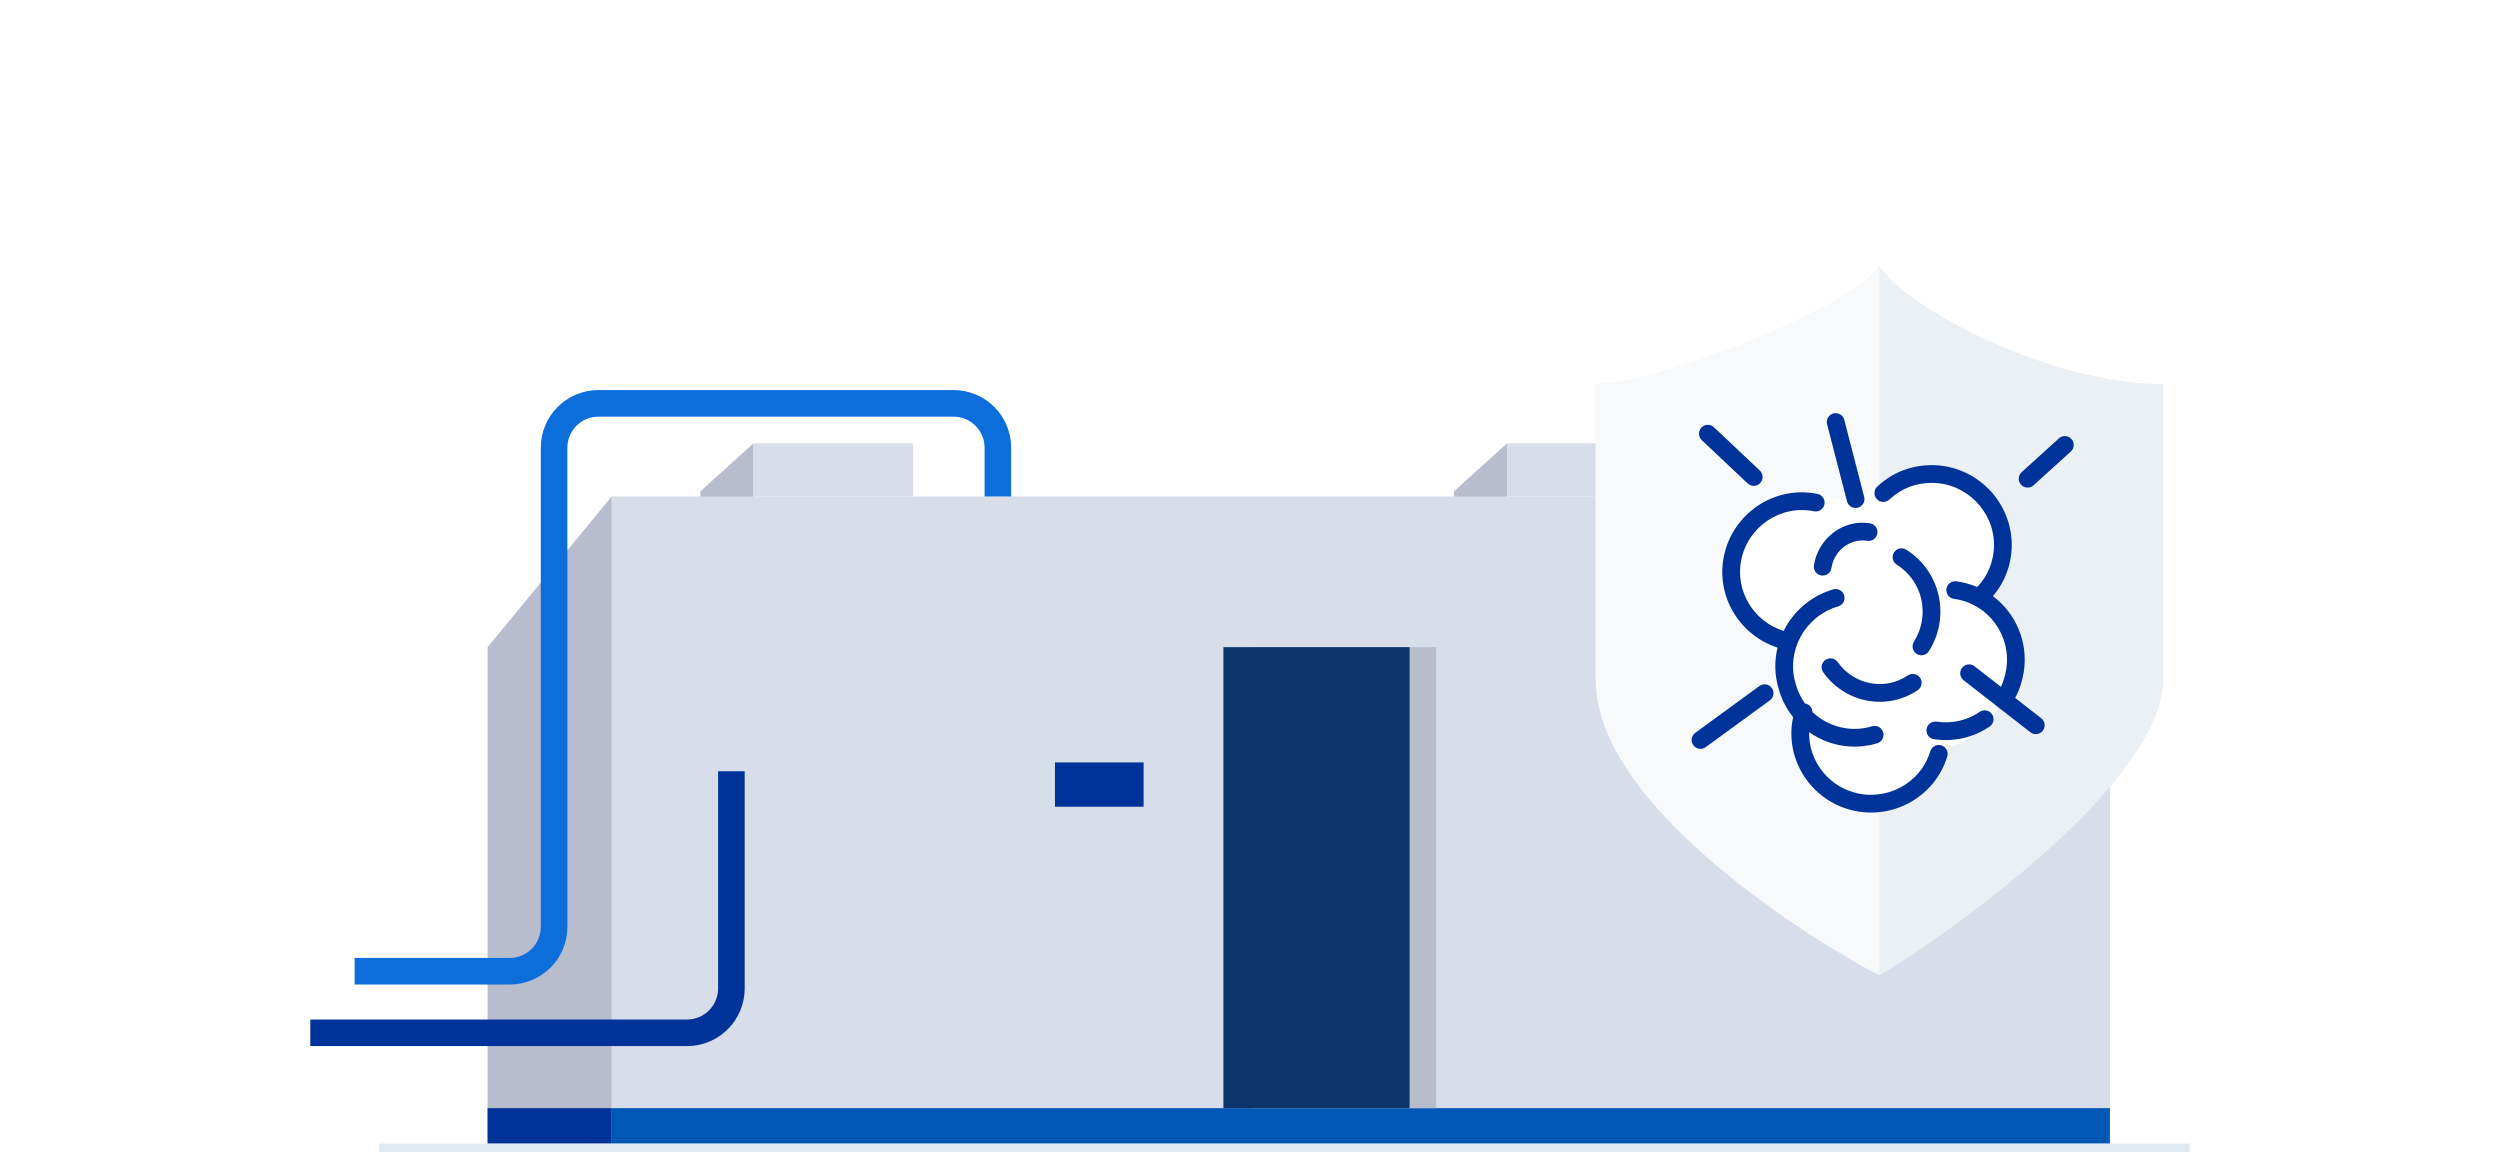 <svg width="282" height="130" viewBox="0 0 282 130" fill="none" xmlns="http://www.w3.org/2000/svg">
<rect x="0" y="0" width="282" height="130" fill="#808080" stroke="none"/>
<g clip-path="url(#clip0)">
<rect width="282" height="130" fill="white"/>
<path d="M79 55.429L85 50V58H79V55.429Z" fill="#B8BDCE"/>
<path d="M164 55.429L170 50V58H164V55.429Z" fill="#B8BDCE"/>
<rect x="69" y="56" width="169" height="73" fill="#D7DEE9"/>
<path d="M55 73L69 56V129H55V73Z" fill="#B8BDCE"/>
<rect x="69" y="125" width="169" height="4" fill="#0057B6"/>
<path d="M85 50H103V56H85V50Z" fill="#D7DEE9"/>
<path d="M170 50H187V56H170V50Z" fill="#D7DEE9"/>
<path d="M141 73H162V125H141V73Z" fill="#B8BDCE"/>
<path d="M138 73H159V125H138V73Z" fill="#0D356C"/>
<path d="M55 125H69V129H55V125Z" fill="#003399"/>
<rect x="119" y="86" width="10" height="5" fill="#003399"/>
<path d="M247 130H42.756" stroke="#E0E8F0" stroke-width="2"/>
<path d="M112.561 56V50.5C112.561 47.739 110.322 45.5 107.561 45.5H67.5C64.739 45.5 62.5 47.739 62.5 50.5V104.555C62.5 107.316 60.261 109.555 57.5 109.555H40" stroke="#0C6EDA" stroke-width="3"/>
<path d="M82.5 87V111.5C82.5 114.261 80.261 116.5 77.5 116.5H35" stroke="#003399" stroke-width="3"/>
<path d="M212 30C209.12 34.667 187.04 43.333 180 43.333C180 59 180 63 180 76.667C180 92.667 210.4 109.333 212 110C213.6 109.333 244 89.667 244 76.667C244 63 244 59 244 43.333C231.2 43.333 214.88 34.667 212 30Z" fill="#EBF0F5"/>
<path d="M180 43.333C187.04 43.333 209.12 34.667 212 30V110C210.4 109.333 180 92.667 180 76.667V43.333Z" fill="#F7F9FB"/>
<path d="M225.572 60.722C225.572 63.908 224.656 66.668 222.026 68.021C225.317 69.062 226.818 72.165 226.818 75.833C226.818 80.353 221.192 84.246 220.176 84.132C219.159 84.017 218.128 91 211.526 91C207.051 91 203.347 87.451 203.347 84.647C203.347 81.842 201.526 79.783 201.526 77.092C201.526 75.471 201.993 73.961 202.797 72.69L202.795 72.659C202.582 72.676 202.367 72.685 202.15 72.685C197.675 72.685 195.818 69.021 195.818 64.5C195.818 59.98 197.675 56.316 202.15 56.316C204.153 56.316 205.38 55.731 207.776 56.205C210.28 56.701 214.188 53 217.518 53C221.993 53 225.572 56.202 225.572 60.722Z" fill="white"/>
<path fill-rule="evenodd" clip-rule="evenodd" d="M209.561 57.27C209.027 57.408 208.481 57.086 208.343 56.552L206.095 47.854C205.957 47.319 206.279 46.774 206.813 46.636C207.348 46.497 207.893 46.819 208.032 47.354L210.279 56.051C210.418 56.586 210.096 57.131 209.561 57.27ZM233.588 50.931C233.997 50.56 234.028 49.928 233.657 49.519C233.286 49.109 232.653 49.079 232.244 49.45L228.042 53.261C227.633 53.632 227.602 54.264 227.973 54.673C228.344 55.083 228.977 55.113 229.386 54.742L233.588 50.931ZM217.911 54.468C221.756 54.468 224.925 57.636 224.925 61.481C224.925 63.303 224.189 65.04 223.021 66.217C222.293 65.903 221.509 65.682 220.682 65.572C220.134 65.499 219.631 65.884 219.558 66.431C219.485 66.979 219.87 67.482 220.417 67.555C224.247 68.065 226.898 71.639 226.306 75.486C226.168 76.241 225.987 76.893 225.703 77.474L222.728 75.156C222.292 74.816 221.664 74.894 221.324 75.33C220.985 75.766 221.063 76.394 221.498 76.733L229.023 82.597C229.459 82.936 230.087 82.858 230.427 82.423C230.766 81.987 230.688 81.359 230.253 81.019L227.305 78.723C227.827 77.8 228.097 76.82 228.277 75.831C228.278 75.822 228.279 75.814 228.281 75.806C228.81 72.406 227.364 69.156 224.797 67.242C226.134 65.706 226.925 63.629 226.925 61.481C226.925 56.531 222.861 52.468 217.911 52.468C215.501 52.468 213.402 53.351 211.756 54.887C211.352 55.264 211.33 55.896 211.707 56.3C212.084 56.704 212.717 56.726 213.121 56.349C214.407 55.149 216.021 54.468 217.911 54.468ZM224.439 81.948C224.894 81.635 225.009 81.013 224.696 80.558C224.383 80.103 223.761 79.987 223.306 80.3C221.95 81.233 220.248 81.663 218.443 81.405C217.897 81.327 217.39 81.707 217.312 82.253C217.234 82.8 217.614 83.307 218.16 83.385C220.46 83.713 222.668 83.166 224.439 81.948ZM211.751 83.841C212.28 83.681 212.579 83.123 212.419 82.594C212.259 82.065 211.701 81.766 211.172 81.926C208.736 82.663 206.185 81.968 204.447 80.318C204.437 79.906 204.171 79.526 203.757 79.391C203.707 79.375 203.657 79.363 203.607 79.355C203.14 78.707 202.779 77.966 202.556 77.148L202.553 77.135L202.548 77.121C201.442 73.461 203.569 69.518 207.347 68.402C207.877 68.245 208.179 67.689 208.023 67.159C207.866 66.63 207.31 66.327 206.78 66.484C204.243 67.233 202.277 68.986 201.193 71.171C197.821 70.115 195.696 66.66 196.414 63.149C197.185 59.379 200.868 56.907 204.616 57.673C205.157 57.784 205.685 57.435 205.796 56.894C205.906 56.353 205.557 55.825 205.016 55.714C200.164 54.721 195.442 57.918 194.454 62.748C193.531 67.263 196.235 71.665 200.506 73.051C200.145 74.536 200.161 76.128 200.63 77.687C200.962 78.897 201.528 79.977 202.264 80.893C201.289 85.38 203.997 89.926 208.435 91.267C213.154 92.694 218.216 90.066 219.65 85.323C219.81 84.794 219.511 84.236 218.982 84.076C218.453 83.916 217.895 84.215 217.735 84.744C216.629 88.405 212.7 90.467 209.014 89.353C205.979 88.436 204.003 85.601 204.069 82.587C206.23 84.111 209.044 84.659 211.751 83.841ZM215.892 72.384C217.755 69.421 216.902 65.547 213.959 63.697C213.491 63.403 213.351 62.786 213.645 62.318C213.938 61.851 214.556 61.71 215.023 62.004C218.921 64.454 220.023 69.57 217.586 73.448C217.292 73.916 216.674 74.057 216.207 73.763C215.739 73.469 215.598 72.852 215.892 72.384ZM216.322 77.847C216.78 77.537 216.899 76.916 216.589 76.458C216.28 76.001 215.658 75.882 215.201 76.191C212.634 77.93 209.137 77.28 207.293 74.681C206.973 74.231 206.349 74.125 205.899 74.445C205.448 74.764 205.342 75.389 205.662 75.839C208.118 79.299 212.83 80.213 216.322 77.847ZM211.764 60.173C211.677 60.718 211.164 61.09 210.619 61.003C208.753 60.704 206.897 62.054 206.586 64.076C206.502 64.622 205.991 64.997 205.445 64.913C204.9 64.829 204.525 64.318 204.609 63.772C205.08 60.713 207.915 58.544 210.935 59.028C211.48 59.115 211.852 59.628 211.764 60.173ZM197.137 54.533C197.539 54.912 198.172 54.894 198.551 54.492C198.93 54.09 198.911 53.457 198.51 53.078L193.33 48.192C192.929 47.813 192.296 47.832 191.917 48.233C191.538 48.635 191.556 49.268 191.958 49.647L197.137 54.533ZM199.857 77.603C200.183 78.049 200.085 78.674 199.639 79L192.407 84.277C191.961 84.603 191.336 84.505 191.01 84.059C190.685 83.613 190.782 82.987 191.228 82.662L198.46 77.384C198.906 77.059 199.532 77.156 199.857 77.603Z" fill="#003399"/>
</g>
<defs>
<clipPath id="clip0">
<rect width="282" height="130" fill="white"/>
</clipPath>
</defs>
</svg>

